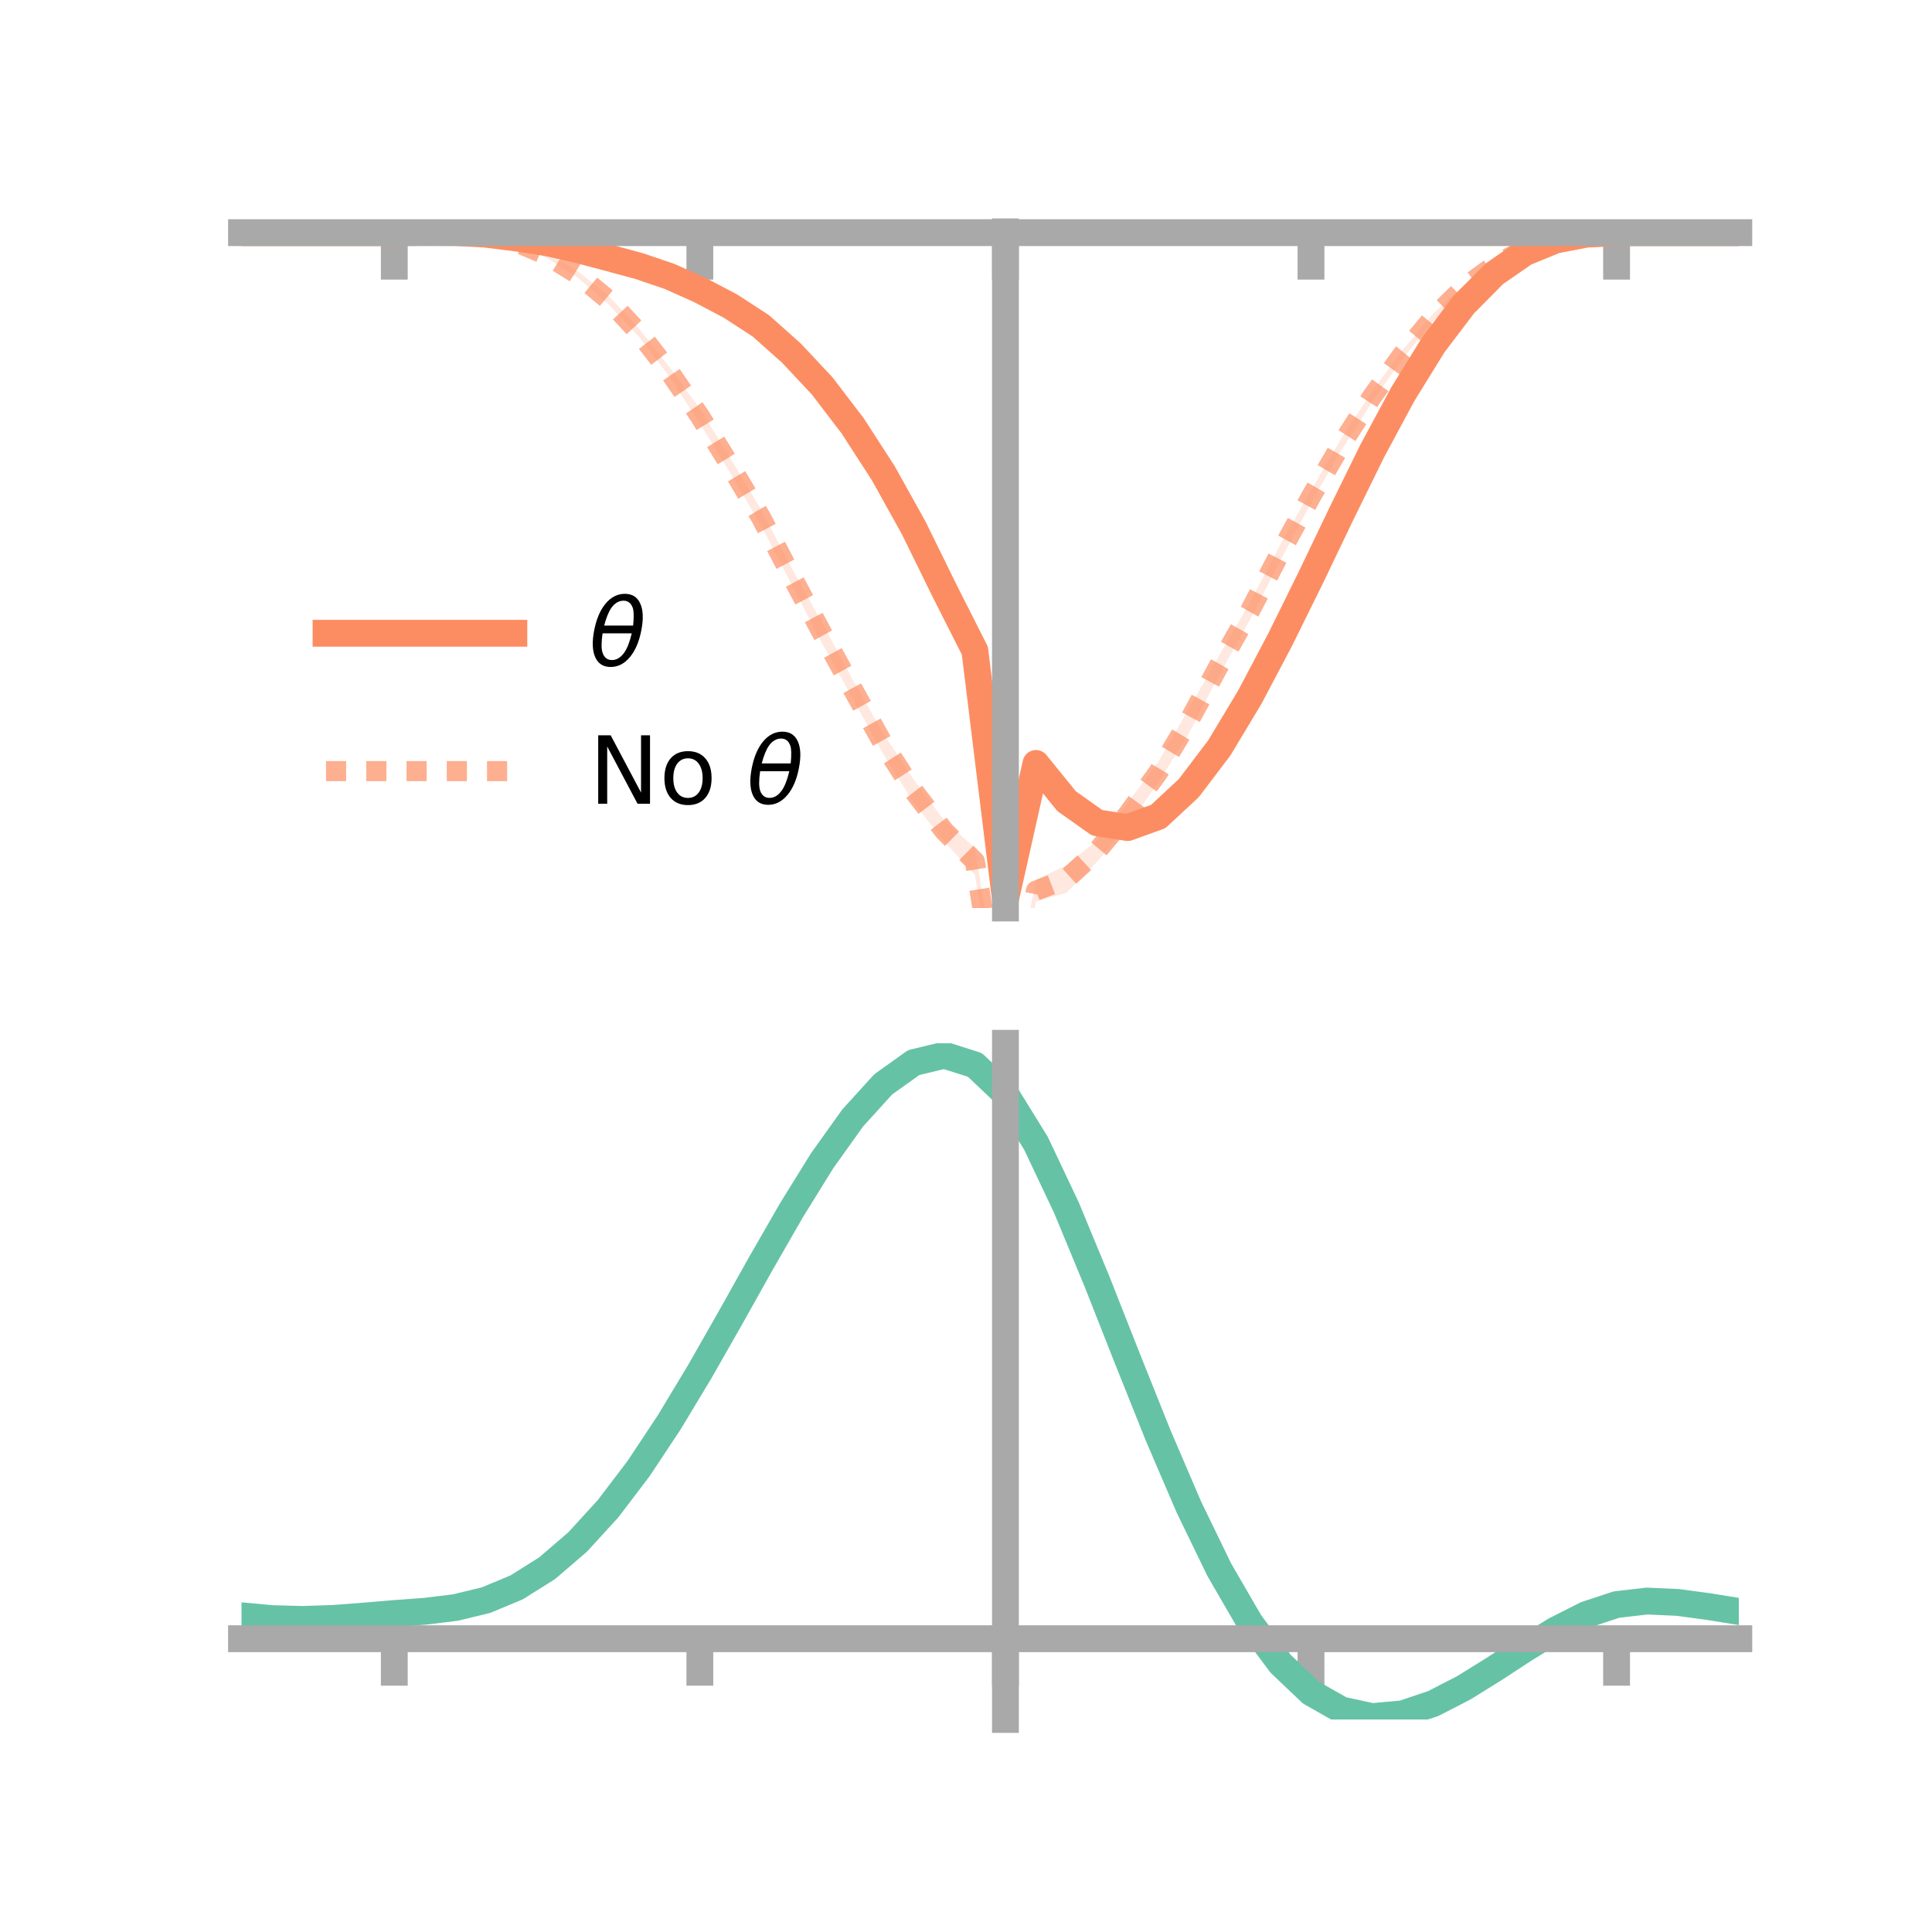 <?xml version="1.0" encoding="utf-8" standalone="no"?>
<!DOCTYPE svg PUBLIC "-//W3C//DTD SVG 1.1//EN"
  "http://www.w3.org/Graphics/SVG/1.1/DTD/svg11.dtd">
<!-- Created with matplotlib (https://matplotlib.org/) -->
<svg height="144pt" version="1.1" viewBox="0 0 144 144" width="144pt" xmlns="http://www.w3.org/2000/svg" xmlns:xlink="http://www.w3.org/1999/xlink">
 <defs>
  <style type="text/css">*{stroke-linecap:butt;stroke-linejoin:round;}</style>
 </defs>
 <g id="figure_1">
  <g id="patch_1">
   <path d="M 0 144 
L 144 144 
L 144 0 
L 0 0 
z
" style="fill:none;"/>
  </g>
  <g id="axes_1">
   <g id="patch_2">
    <path d="M 18 67.68 
L 129.6 67.68 
L 129.6 17.28 
L 18 17.28 
z
" style="fill:none;"/>
   </g>
   <g id="PolyCollection_1">
    <path clip-path="url(#pda1a9b393e)" d="M 18 17.34 
L 18 17.34 
L 20.278 17.34 
L 22.555 17.34 
L 24.833 17.34 
L 27.11 17.34 
L 29.388 17.34 
L 31.665 17.292 
L 33.943 17.28 
L 36.22 17.36 
L 38.498 17.597 
L 40.776 17.877 
L 43.053 18.385 
L 45.331 18.941 
L 47.608 19.475 
L 49.886 20.188 
L 52.163 21.239 
L 54.441 22.378 
L 56.718 23.775 
L 58.996 25.738 
L 61.273 28.096 
L 63.551 31.075 
L 65.829 34.643 
L 68.106 38.547 
L 70.384 43.334 
L 72.661 47.767 
L 74.939 66.408 
L 77.216 56.13 
L 79.494 58.966 
L 81.771 60.558 
L 84.049 60.908 
L 86.327 60.047 
L 88.604 57.999 
L 90.882 55.115 
L 93.159 51.326 
L 95.437 47.053 
L 97.714 42.531 
L 99.992 37.851 
L 102.269 33.25 
L 104.547 29.082 
L 106.824 25.482 
L 109.102 22.494 
L 111.38 20.247 
L 113.657 18.742 
L 115.935 17.832 
L 118.212 17.43 
L 120.49 17.341 
L 122.767 17.34 
L 125.045 17.34 
L 127.322 17.34 
L 129.6 17.34 
L 129.6 17.34 
L 129.6 17.34 
L 127.322 17.34 
L 125.045 17.34 
L 122.767 17.34 
L 120.49 17.343 
L 118.212 17.483 
L 115.935 17.958 
L 113.657 18.918 
L 111.38 20.563 
L 109.102 22.917 
L 106.824 25.94 
L 104.547 29.719 
L 102.269 34.012 
L 99.992 38.682 
L 97.714 43.508 
L 95.437 48.217 
L 93.159 52.577 
L 90.882 56.368 
L 88.604 59.488 
L 86.327 61.672 
L 84.049 62.455 
L 81.771 62.094 
L 79.494 60.458 
L 77.216 57.675 
L 74.939 67.68 
L 72.661 49.231 
L 70.384 44.657 
L 68.106 40.158 
L 65.829 35.878 
L 63.551 32.402 
L 61.273 29.417 
L 58.996 26.913 
L 56.718 24.812 
L 54.441 23.247 
L 52.163 21.987 
L 49.886 21.003 
L 47.608 20.174 
L 45.331 19.474 
L 43.053 18.824 
L 40.776 18.301 
L 38.498 17.885 
L 36.22 17.555 
L 33.943 17.373 
L 31.665 17.338 
L 29.388 17.34 
L 27.11 17.34 
L 24.833 17.34 
L 22.555 17.34 
L 20.278 17.34 
L 18 17.34 
z
" style="fill:#fc8d62;fill-opacity:0.2;"/>
   </g>
   <g id="PolyCollection_2">
    <path clip-path="url(#pda1a9b393e)" d="M 18 17.34 
L 18 17.34 
L 20.278 17.34 
L 22.555 17.34 
L 24.833 17.34 
L 27.11 17.34 
L 29.388 17.34 
L 31.665 17.299 
L 33.943 17.275 
L 36.22 17.428 
L 38.498 17.885 
L 40.776 18.828 
L 43.053 20.213 
L 45.331 22.016 
L 47.608 24.461 
L 49.886 27.345 
L 52.163 30.46 
L 54.441 34.163 
L 56.718 37.972 
L 58.996 42.309 
L 61.273 46.432 
L 63.551 50.654 
L 65.829 54.658 
L 68.106 58.107 
L 70.384 61.164 
L 72.661 63.193 
L 74.939 77.25 
L 77.216 65.578 
L 79.494 64.485 
L 81.771 62.642 
L 84.049 59.842 
L 86.327 56.797 
L 88.604 52.834 
L 90.882 48.838 
L 93.159 44.891 
L 95.437 40.571 
L 97.714 36.549 
L 99.992 32.652 
L 102.269 29.154 
L 104.547 26.087 
L 106.824 23.375 
L 109.102 21.247 
L 111.38 19.59 
L 113.657 18.453 
L 115.935 17.759 
L 118.212 17.423 
L 120.49 17.342 
L 122.767 17.34 
L 125.045 17.34 
L 127.322 17.34 
L 129.6 17.34 
L 129.6 17.34 
L 129.6 17.34 
L 127.322 17.34 
L 125.045 17.34 
L 122.767 17.34 
L 120.49 17.343 
L 118.212 17.471 
L 115.935 17.888 
L 113.657 18.701 
L 111.38 19.959 
L 109.102 21.645 
L 106.824 23.961 
L 104.547 26.718 
L 102.269 29.958 
L 99.992 33.534 
L 97.714 37.484 
L 95.437 41.768 
L 93.159 46.203 
L 90.882 50.29 
L 88.604 54.676 
L 86.327 58.33 
L 84.049 61.563 
L 81.771 64.22 
L 79.494 66.54 
L 77.216 67.185 
L 74.939 79.306 
L 72.661 65.208 
L 70.384 62.729 
L 68.106 59.835 
L 65.829 56.199 
L 63.551 52.052 
L 61.273 47.949 
L 58.996 43.552 
L 56.718 39.156 
L 54.441 35.277 
L 52.163 31.569 
L 49.886 28.059 
L 47.608 25.087 
L 45.331 22.662 
L 43.053 20.687 
L 40.776 19.249 
L 38.498 18.241 
L 36.22 17.666 
L 33.943 17.389 
L 31.665 17.335 
L 29.388 17.34 
L 27.11 17.34 
L 24.833 17.34 
L 22.555 17.34 
L 20.278 17.34 
L 18 17.34 
z
" style="fill:#fc8d62;fill-opacity:0.2;"/>
   </g>
   <g id="matplotlib.axis_1">
    <g id="xtick_1">
     <g id="line2d_1">
      <defs>
       <path d="M 0 0 
L 0 3.5 
" id="m427a60ab80" style="stroke:#a9a9a9;stroke-width:2;"/>
      </defs>
      <g>
       <use style="fill:#a9a9a9;stroke:#a9a9a9;stroke-width:2;" x="29.388" xlink:href="#m427a60ab80" y="17.34"/>
      </g>
     </g>
    </g>
    <g id="xtick_2">
     <g id="line2d_2">
      <g>
       <use style="fill:#a9a9a9;stroke:#a9a9a9;stroke-width:2;" x="52.163" xlink:href="#m427a60ab80" y="17.34"/>
      </g>
     </g>
    </g>
    <g id="xtick_3">
     <g id="line2d_3">
      <g>
       <use style="fill:#a9a9a9;stroke:#a9a9a9;stroke-width:2;" x="74.939" xlink:href="#m427a60ab80" y="17.34"/>
      </g>
     </g>
    </g>
    <g id="xtick_4">
     <g id="line2d_4">
      <g>
       <use style="fill:#a9a9a9;stroke:#a9a9a9;stroke-width:2;" x="97.714" xlink:href="#m427a60ab80" y="17.34"/>
      </g>
     </g>
    </g>
    <g id="xtick_5">
     <g id="line2d_5">
      <g>
       <use style="fill:#a9a9a9;stroke:#a9a9a9;stroke-width:2;" x="120.49" xlink:href="#m427a60ab80" y="17.34"/>
      </g>
     </g>
    </g>
   </g>
   <g id="matplotlib.axis_2"/>
   <g id="line2d_6">
    <path clip-path="url(#pda1a9b393e)" d="M 18 17.34 
L 20.278 17.34 
L 22.555 17.34 
L 24.833 17.34 
L 27.11 17.34 
L 29.388 17.34 
L 31.665 17.315 
L 33.943 17.327 
L 36.22 17.457 
L 38.498 17.741 
L 40.776 18.089 
L 43.053 18.604 
L 45.331 19.208 
L 47.608 19.824 
L 49.886 20.595 
L 52.163 21.613 
L 54.441 22.813 
L 56.718 24.294 
L 58.996 26.326 
L 61.273 28.756 
L 63.551 31.738 
L 65.829 35.26 
L 68.106 39.353 
L 70.384 43.996 
L 72.661 48.499 
L 74.939 67.044 
L 77.216 56.902 
L 79.494 59.712 
L 81.771 61.326 
L 84.049 61.682 
L 86.327 60.86 
L 88.604 58.744 
L 90.882 55.741 
L 93.159 51.952 
L 95.437 47.635 
L 97.714 43.019 
L 99.992 38.266 
L 102.269 33.631 
L 104.547 29.4 
L 106.824 25.711 
L 109.102 22.706 
L 111.38 20.405 
L 113.657 18.83 
L 115.935 17.895 
L 118.212 17.457 
L 120.49 17.342 
L 122.767 17.34 
L 125.045 17.34 
L 127.322 17.34 
L 129.6 17.34 
" style="fill:none;stroke:#fc8d62;stroke-linecap:square;stroke-width:2;"/>
   </g>
   <g id="line2d_7">
    <path clip-path="url(#pda1a9b393e)" d="M 18 17.34 
L 20.278 17.34 
L 22.555 17.34 
L 24.833 17.34 
L 27.11 17.34 
L 29.388 17.34 
L 31.665 17.317 
L 33.943 17.332 
L 36.22 17.547 
L 38.498 18.063 
L 40.776 19.039 
L 43.053 20.45 
L 45.331 22.339 
L 47.608 24.774 
L 49.886 27.702 
L 52.163 31.015 
L 54.441 34.72 
L 56.718 38.564 
L 58.996 42.931 
L 61.273 47.19 
L 63.551 51.353 
L 65.829 55.429 
L 68.106 58.971 
L 70.384 61.947 
L 72.661 64.2 
L 74.939 78.278 
L 77.216 66.381 
L 79.494 65.513 
L 81.771 63.431 
L 84.049 60.702 
L 86.327 57.563 
L 88.604 53.755 
L 90.882 49.564 
L 93.159 45.547 
L 95.437 41.169 
L 97.714 37.016 
L 99.992 33.093 
L 102.269 29.556 
L 104.547 26.402 
L 106.824 23.668 
L 109.102 21.446 
L 111.38 19.774 
L 113.657 18.577 
L 115.935 17.824 
L 118.212 17.447 
L 120.49 17.343 
L 122.767 17.34 
L 125.045 17.34 
L 127.322 17.34 
L 129.6 17.34 
" style="fill:none;stroke:#fc8d62;stroke-dasharray:1.5,1.5;stroke-dashoffset:0;stroke-opacity:0.7;stroke-width:1.5;"/>
   </g>
   <g id="patch_3">
    <path d="M 74.939 67.68 
L 74.939 17.28 
" style="fill:none;stroke:#a9a9a9;stroke-linecap:square;stroke-linejoin:miter;stroke-width:2;"/>
   </g>
   <g id="patch_4">
    <path d="M 129.6 67.68 
L 129.6 17.28 
" style="fill:none;"/>
   </g>
   <g id="patch_5">
    <path d="M 18 17.34 
L 129.6 17.34 
" style="fill:none;stroke:#a9a9a9;stroke-linecap:square;stroke-linejoin:miter;stroke-width:2;"/>
   </g>
   <g id="patch_6">
    <path d="M 18 17.28 
L 129.6 17.28 
" style="fill:none;"/>
   </g>
   <g id="legend_1">
    <g id="line2d_8">
     <path d="M 24.3 47.2 
L 38.3 47.2 
" style="fill:none;stroke:#fc8d62;stroke-linecap:square;stroke-width:2;"/>
    </g>
    <g id="line2d_9"/>
    <g id="text_1">
     <!-- $\theta$ -->
     <g transform="translate(43.9 49.65)scale(0.07 -0.07)">
      <defs>
       <path d="M 45.516 34.672 
L 14.453 34.672 
Q 12.359 20.062 14.5 13.875 
Q 17.188 6.25 24.469 6.25 
Q 31.781 6.25 37.359 13.922 
Q 42.234 20.656 45.516 34.672 
z
M 47.016 42.969 
Q 48.344 56.844 46.625 61.719 
Q 43.953 69.438 36.766 69.438 
Q 29.297 69.438 23.828 61.812 
Q 19.531 55.672 16.156 42.969 
z
M 38.188 76.766 
Q 49.906 76.766 54.594 66.406 
Q 59.281 56.109 55.719 37.844 
Q 52.203 19.625 43.453 9.281 
Q 34.766 -1.125 23.047 -1.125 
Q 11.281 -1.125 6.641 9.281 
Q 2 19.625 5.516 37.844 
Q 9.078 56.109 17.719 66.406 
Q 26.422 76.766 38.188 76.766 
z
" id="DejaVuSans-Oblique-952"/>
      </defs>
      <use transform="translate(0 0.234)" xlink:href="#DejaVuSans-Oblique-952"/>
     </g>
    </g>
    <g id="line2d_10">
     <path d="M 24.3 57.474 
L 38.3 57.474 
" style="fill:none;stroke:#fc8d62;stroke-dasharray:1.5,1.5;stroke-dashoffset:0;stroke-opacity:0.7;stroke-width:1.5;"/>
    </g>
    <g id="line2d_11"/>
    <g id="text_2">
     <!-- No $\theta$ -->
     <g transform="translate(43.9 59.924)scale(0.07 -0.07)">
      <defs>
       <path d="M 9.812 72.906 
L 23.094 72.906 
L 55.422 11.922 
L 55.422 72.906 
L 64.984 72.906 
L 64.984 0 
L 51.703 0 
L 19.391 60.984 
L 19.391 0 
L 9.812 0 
z
" id="DejaVuSans-78"/>
       <path d="M 30.609 48.391 
Q 23.391 48.391 19.188 42.75 
Q 14.984 37.109 14.984 27.297 
Q 14.984 17.484 19.156 11.844 
Q 23.344 6.203 30.609 6.203 
Q 37.797 6.203 41.984 11.859 
Q 46.188 17.531 46.188 27.297 
Q 46.188 37.016 41.984 42.703 
Q 37.797 48.391 30.609 48.391 
z
M 30.609 56 
Q 42.328 56 49.016 48.375 
Q 55.719 40.766 55.719 27.297 
Q 55.719 13.875 49.016 6.219 
Q 42.328 -1.422 30.609 -1.422 
Q 18.844 -1.422 12.172 6.219 
Q 5.516 13.875 5.516 27.297 
Q 5.516 40.766 12.172 48.375 
Q 18.844 56 30.609 56 
z
" id="DejaVuSans-111"/>
       <path id="DejaVuSans-32"/>
      </defs>
      <use transform="translate(0 0.234)" xlink:href="#DejaVuSans-78"/>
      <use transform="translate(74.805 0.234)" xlink:href="#DejaVuSans-111"/>
      <use transform="translate(135.986 0.234)" xlink:href="#DejaVuSans-32"/>
      <use transform="translate(167.773 0.234)" xlink:href="#DejaVuSans-Oblique-952"/>
     </g>
    </g>
   </g>
  </g>
  <g id="axes_2">
   <g id="patch_7">
    <path d="M 18 128.16 
L 129.6 128.16 
L 129.6 77.76 
L 18 77.76 
z
" style="fill:none;"/>
   </g>
   <g id="PolyCollection_3">
    <path clip-path="url(#pab8cbee1b3)" d="M 18 120.47 
L 18 120.395 
L 20.278 120.614 
L 22.555 120.677 
L 24.833 120.593 
L 27.11 120.411 
L 29.388 120.209 
L 31.665 120.037 
L 33.943 119.754 
L 36.22 119.197 
L 38.498 118.239 
L 40.776 116.79 
L 43.053 114.797 
L 45.331 112.252 
L 47.608 109.188 
L 49.886 105.673 
L 52.163 101.807 
L 54.441 97.72 
L 56.718 93.567 
L 58.996 89.521 
L 61.273 85.773 
L 63.551 82.52 
L 65.829 79.967 
L 68.106 78.314 
L 70.384 77.76 
L 72.661 78.494 
L 74.939 80.684 
L 77.216 84.421 
L 79.494 89.304 
L 81.771 94.884 
L 84.049 100.744 
L 86.327 106.517 
L 88.604 111.904 
L 90.882 116.67 
L 93.159 120.65 
L 95.437 123.747 
L 97.714 125.932 
L 99.992 127.234 
L 102.269 127.729 
L 104.547 127.531 
L 106.824 126.779 
L 109.102 125.626 
L 111.38 124.237 
L 113.657 122.773 
L 115.935 121.396 
L 118.212 120.258 
L 120.49 119.511 
L 122.767 119.252 
L 125.045 119.362 
L 127.322 119.678 
L 129.6 120.059 
L 129.6 120.161 
L 129.6 120.161 
L 127.322 119.806 
L 125.045 119.511 
L 122.767 119.413 
L 120.49 119.679 
L 118.212 120.435 
L 115.935 121.599 
L 113.657 123.021 
L 111.38 124.536 
L 109.102 125.975 
L 106.824 127.167 
L 104.547 127.947 
L 102.269 128.16 
L 99.992 127.675 
L 97.714 126.389 
L 95.437 124.242 
L 93.159 121.215 
L 90.882 117.343 
L 88.604 112.715 
L 86.327 107.486 
L 84.049 101.879 
L 81.771 96.184 
L 79.494 90.758 
L 77.216 86.007 
L 74.939 82.372 
L 72.661 80.248 
L 70.384 79.539 
L 68.106 80.078 
L 65.829 81.676 
L 63.551 84.139 
L 61.273 87.269 
L 58.996 90.87 
L 56.718 94.75 
L 54.441 98.727 
L 52.163 102.637 
L 49.886 106.332 
L 47.608 109.693 
L 45.331 112.625 
L 43.053 115.066 
L 40.776 116.989 
L 38.498 118.399 
L 36.22 119.337 
L 33.943 119.882 
L 31.665 120.156 
L 29.388 120.316 
L 27.11 120.502 
L 24.833 120.664 
L 22.555 120.732 
L 20.278 120.669 
L 18 120.47 
z
" style="fill:#66c2a5;fill-opacity:0.2;"/>
   </g>
   <g id="matplotlib.axis_3">
    <g id="xtick_6">
     <g id="line2d_12">
      <g>
       <use style="fill:#a9a9a9;stroke:#a9a9a9;stroke-width:2;" x="29.388" xlink:href="#m427a60ab80" y="122.141"/>
      </g>
     </g>
    </g>
    <g id="xtick_7">
     <g id="line2d_13">
      <g>
       <use style="fill:#a9a9a9;stroke:#a9a9a9;stroke-width:2;" x="52.163" xlink:href="#m427a60ab80" y="122.141"/>
      </g>
     </g>
    </g>
    <g id="xtick_8">
     <g id="line2d_14">
      <g>
       <use style="fill:#a9a9a9;stroke:#a9a9a9;stroke-width:2;" x="74.939" xlink:href="#m427a60ab80" y="122.141"/>
      </g>
     </g>
    </g>
    <g id="xtick_9">
     <g id="line2d_15">
      <g>
       <use style="fill:#a9a9a9;stroke:#a9a9a9;stroke-width:2;" x="97.714" xlink:href="#m427a60ab80" y="122.141"/>
      </g>
     </g>
    </g>
    <g id="xtick_10">
     <g id="line2d_16">
      <g>
       <use style="fill:#a9a9a9;stroke:#a9a9a9;stroke-width:2;" x="120.49" xlink:href="#m427a60ab80" y="122.141"/>
      </g>
     </g>
    </g>
   </g>
   <g id="matplotlib.axis_4"/>
   <g id="line2d_17">
    <path clip-path="url(#pab8cbee1b3)" d="M 18 120.433 
L 20.278 120.642 
L 22.555 120.704 
L 24.833 120.628 
L 27.11 120.456 
L 29.388 120.263 
L 31.665 120.096 
L 33.943 119.818 
L 36.22 119.267 
L 38.498 118.319 
L 40.776 116.889 
L 43.053 114.932 
L 45.331 112.439 
L 47.608 109.441 
L 49.886 106.003 
L 52.163 102.222 
L 54.441 98.224 
L 56.718 94.158 
L 58.996 90.196 
L 61.273 86.521 
L 63.551 83.33 
L 65.829 80.822 
L 68.106 79.196 
L 70.384 78.65 
L 72.661 79.371 
L 74.939 81.528 
L 77.216 85.214 
L 79.494 90.031 
L 81.771 95.534 
L 84.049 101.311 
L 86.327 107.002 
L 88.604 112.31 
L 90.882 117.006 
L 93.159 120.933 
L 95.437 123.995 
L 97.714 126.161 
L 99.992 127.454 
L 102.269 127.945 
L 104.547 127.739 
L 106.824 126.973 
L 109.102 125.801 
L 111.38 124.386 
L 113.657 122.897 
L 115.935 121.497 
L 118.212 120.346 
L 120.49 119.595 
L 122.767 119.333 
L 125.045 119.436 
L 127.322 119.742 
L 129.6 120.11 
" style="fill:none;stroke:#66c2a5;stroke-linecap:square;stroke-width:2;"/>
   </g>
   <g id="patch_8">
    <path d="M 74.939 128.16 
L 74.939 77.76 
" style="fill:none;stroke:#a9a9a9;stroke-linecap:square;stroke-linejoin:miter;stroke-width:2;"/>
   </g>
   <g id="patch_9">
    <path d="M 129.6 128.16 
L 129.6 77.76 
" style="fill:none;"/>
   </g>
   <g id="patch_10">
    <path d="M 18 122.141 
L 129.6 122.141 
" style="fill:none;stroke:#a9a9a9;stroke-linecap:square;stroke-linejoin:miter;stroke-width:2;"/>
   </g>
   <g id="patch_11">
    <path d="M 18 77.76 
L 129.6 77.76 
" style="fill:none;"/>
   </g>
  </g>
 </g>
 <defs>
  <clipPath id="pda1a9b393e">
   <rect height="50.4" width="111.6" x="18" y="17.28"/>
  </clipPath>
  <clipPath id="pab8cbee1b3">
   <rect height="50.4" width="111.6" x="18" y="77.76"/>
  </clipPath>
 </defs>
</svg>
